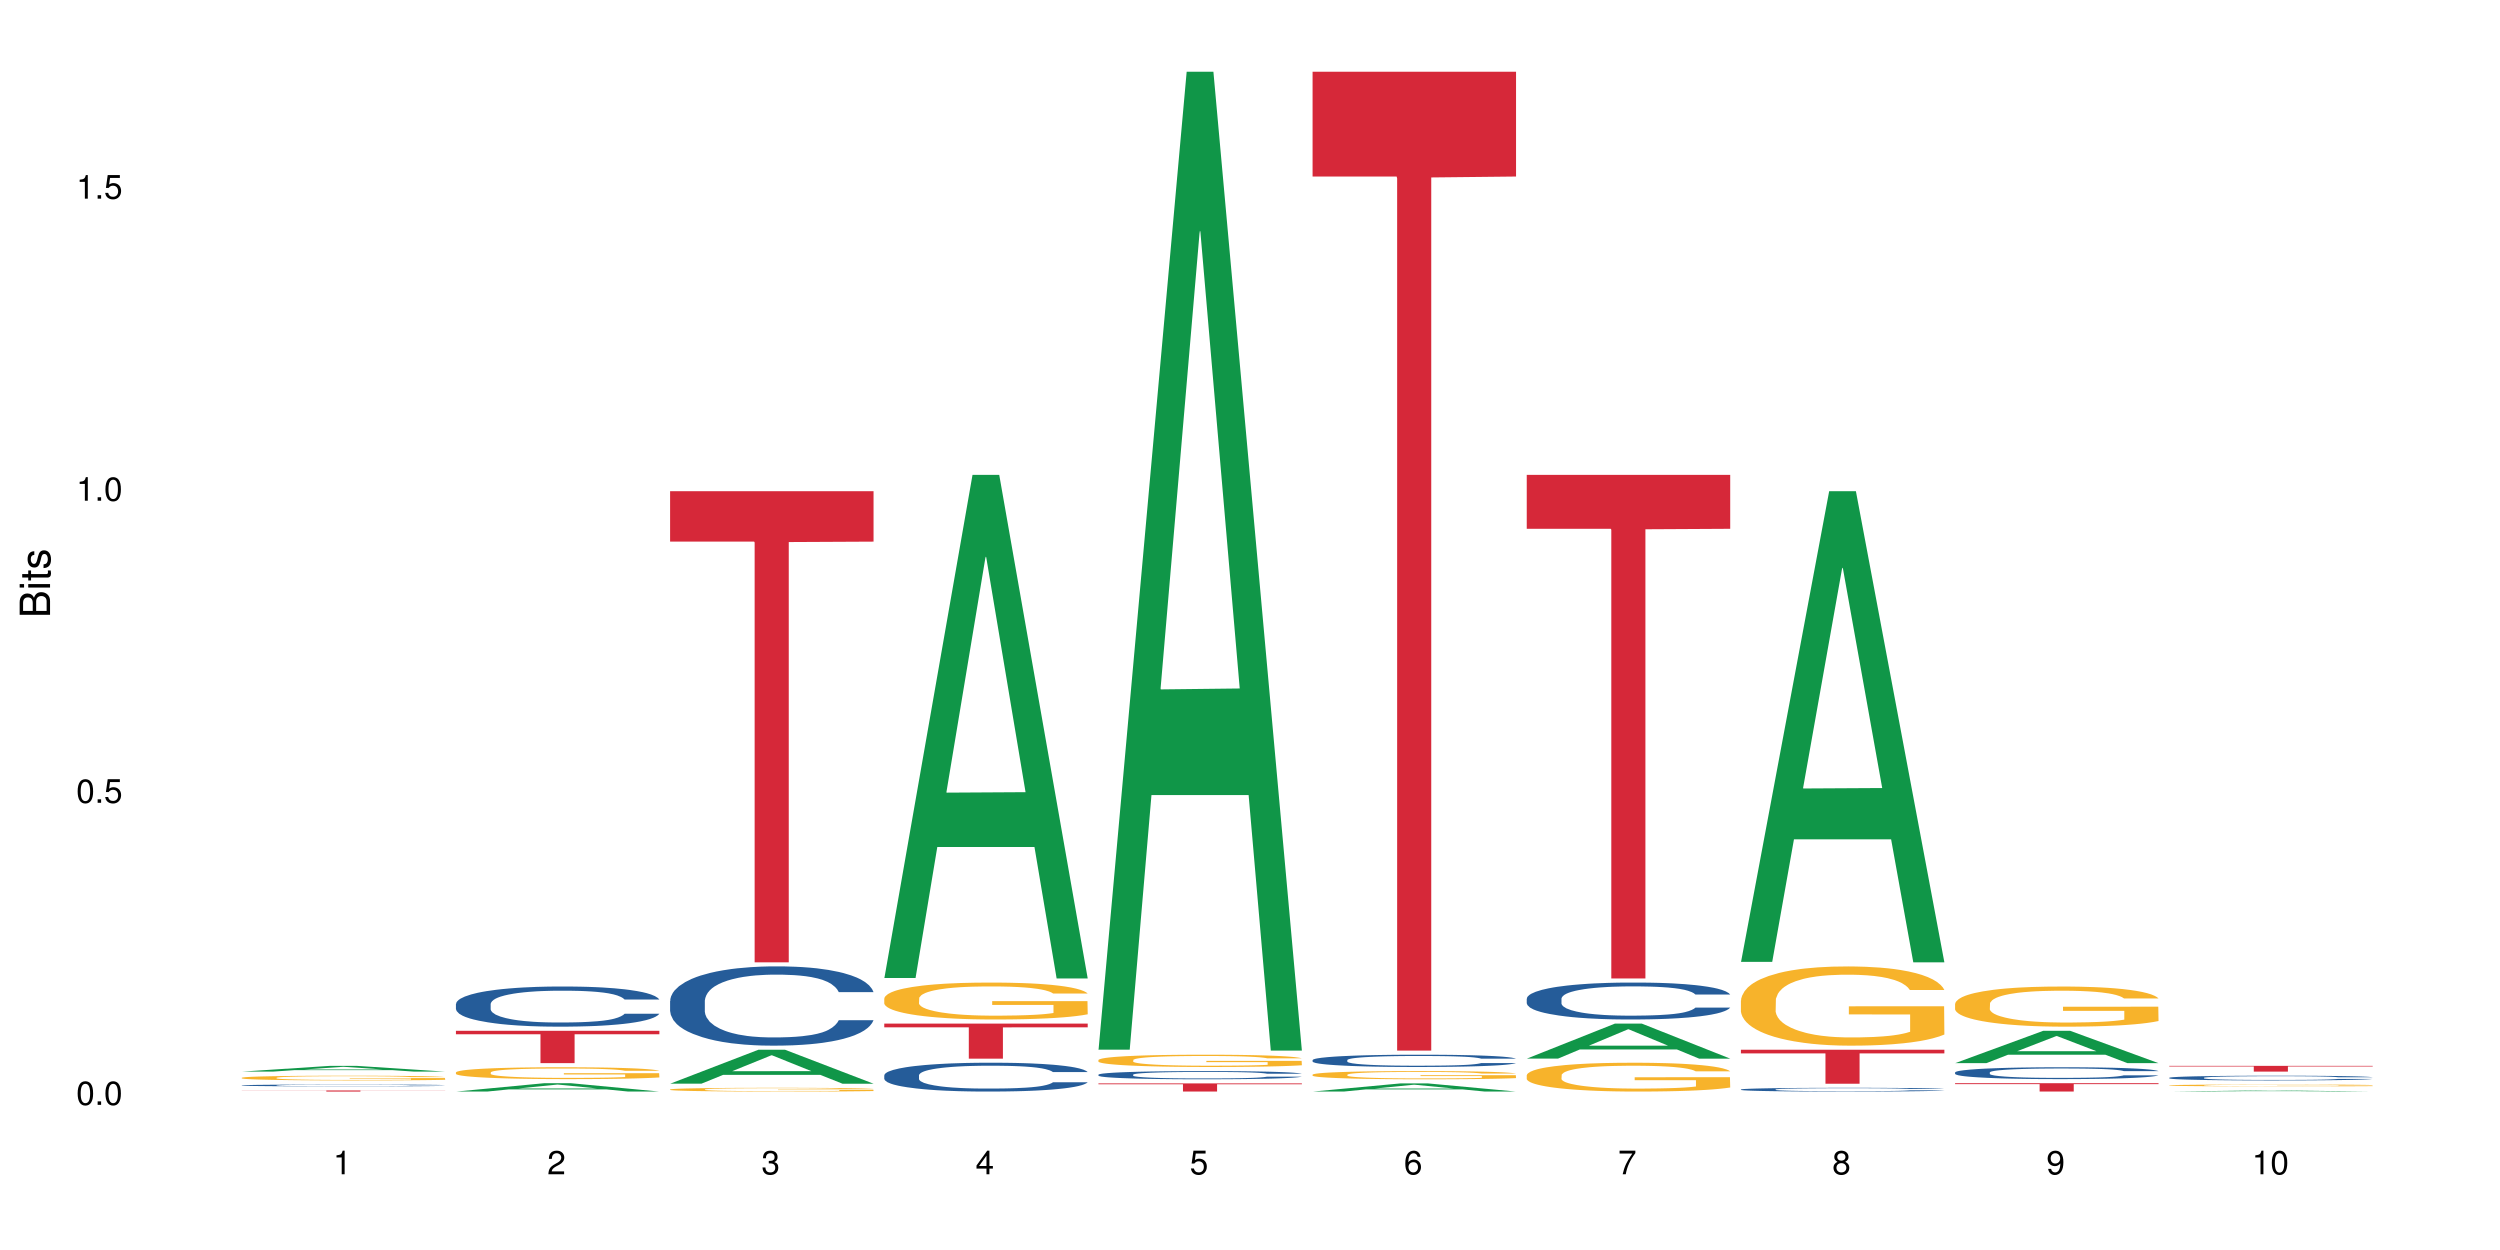 <?xml version="1.0" encoding="UTF-8"?>
<svg xmlns="http://www.w3.org/2000/svg" xmlns:xlink="http://www.w3.org/1999/xlink" width="720pt" height="360pt" viewBox="0 0 720 360" version="1.1">
<defs>
<g>
<symbol overflow="visible" id="glyph0-0">
<path style="stroke:none;" d=""/>
</symbol>
<symbol overflow="visible" id="glyph0-1">
<path style="stroke:none;" d="M 2.641 -6.797 C 2 -6.797 1.422 -6.531 1.078 -6.047 C 0.641 -5.453 0.406 -4.547 0.406 -3.297 C 0.406 -1 1.188 0.219 2.641 0.219 C 4.078 0.219 4.859 -1 4.859 -3.234 C 4.859 -4.562 4.656 -5.438 4.203 -6.047 C 3.844 -6.531 3.281 -6.797 2.641 -6.797 Z M 2.641 -6.047 C 3.547 -6.047 4 -5.125 4 -3.312 C 4 -1.375 3.562 -0.484 2.625 -0.484 C 1.734 -0.484 1.281 -1.422 1.281 -3.281 C 1.281 -5.141 1.734 -6.047 2.641 -6.047 Z M 2.641 -6.047 "/>
</symbol>
<symbol overflow="visible" id="glyph0-2">
<path style="stroke:none;" d="M 1.828 -1 L 0.828 -1 L 0.828 0 L 1.828 0 Z M 1.828 -1 "/>
</symbol>
<symbol overflow="visible" id="glyph0-3">
<path style="stroke:none;" d="M 4.562 -6.797 L 1.062 -6.797 L 0.547 -3.094 L 1.328 -3.094 C 1.719 -3.562 2.047 -3.734 2.578 -3.734 C 3.484 -3.734 4.062 -3.109 4.062 -2.094 C 4.062 -1.125 3.484 -0.531 2.578 -0.531 C 1.828 -0.531 1.375 -0.906 1.188 -1.672 L 0.328 -1.672 C 0.453 -1.109 0.547 -0.844 0.75 -0.594 C 1.125 -0.078 1.828 0.219 2.594 0.219 C 3.969 0.219 4.922 -0.781 4.922 -2.219 C 4.922 -3.562 4.031 -4.484 2.719 -4.484 C 2.25 -4.484 1.859 -4.359 1.469 -4.062 L 1.734 -5.969 L 4.562 -5.969 Z M 4.562 -6.797 "/>
</symbol>
<symbol overflow="visible" id="glyph0-4">
<path style="stroke:none;" d="M 2.484 -4.844 L 2.484 0 L 3.328 0 L 3.328 -6.797 L 2.766 -6.797 C 2.469 -5.75 2.281 -5.609 0.984 -5.453 L 0.984 -4.844 Z M 2.484 -4.844 "/>
</symbol>
<symbol overflow="visible" id="glyph0-5">
<path style="stroke:none;" d="M 4.859 -0.828 L 1.281 -0.828 C 1.359 -1.391 1.672 -1.75 2.5 -2.234 L 3.469 -2.75 C 4.406 -3.266 4.906 -3.969 4.906 -4.812 C 4.906 -5.375 4.672 -5.906 4.266 -6.266 C 3.859 -6.625 3.375 -6.797 2.719 -6.797 C 1.859 -6.797 1.219 -6.5 0.844 -5.922 C 0.609 -5.562 0.5 -5.125 0.484 -4.438 L 1.328 -4.438 C 1.359 -4.906 1.406 -5.188 1.531 -5.406 C 1.75 -5.812 2.188 -6.062 2.703 -6.062 C 3.469 -6.062 4.031 -5.516 4.031 -4.781 C 4.031 -4.25 3.719 -3.797 3.125 -3.438 L 2.234 -2.938 C 0.812 -2.141 0.406 -1.5 0.328 0 L 4.859 0 Z M 4.859 -0.828 "/>
</symbol>
<symbol overflow="visible" id="glyph0-6">
<path style="stroke:none;" d="M 2.125 -3.125 L 2.578 -3.125 C 3.516 -3.125 3.984 -2.703 3.984 -1.891 C 3.984 -1.031 3.469 -0.531 2.578 -0.531 C 1.656 -0.531 1.203 -0.984 1.156 -1.969 L 0.312 -1.969 C 0.344 -1.422 0.438 -1.078 0.609 -0.766 C 0.953 -0.109 1.625 0.219 2.547 0.219 C 3.953 0.219 4.859 -0.609 4.859 -1.906 C 4.859 -2.766 4.516 -3.25 3.703 -3.516 C 4.344 -3.766 4.656 -4.25 4.656 -4.938 C 4.656 -6.109 3.875 -6.797 2.578 -6.797 C 1.203 -6.797 0.484 -6.047 0.453 -4.609 L 1.297 -4.609 C 1.312 -5.016 1.344 -5.25 1.453 -5.453 C 1.641 -5.828 2.062 -6.062 2.594 -6.062 C 3.344 -6.062 3.797 -5.625 3.797 -4.906 C 3.797 -4.422 3.609 -4.141 3.25 -3.984 C 3.016 -3.891 2.719 -3.844 2.125 -3.844 Z M 2.125 -3.125 "/>
</symbol>
<symbol overflow="visible" id="glyph0-7">
<path style="stroke:none;" d="M 3.141 -1.625 L 3.141 0 L 3.984 0 L 3.984 -1.625 L 4.984 -1.625 L 4.984 -2.391 L 3.984 -2.391 L 3.984 -6.797 L 3.359 -6.797 L 0.266 -2.516 L 0.266 -1.625 Z M 3.141 -2.391 L 1 -2.391 L 3.141 -5.359 Z M 3.141 -2.391 "/>
</symbol>
<symbol overflow="visible" id="glyph0-8">
<path style="stroke:none;" d="M 4.781 -5.031 C 4.609 -6.141 3.891 -6.797 2.844 -6.797 C 2.094 -6.797 1.422 -6.438 1.031 -5.828 C 0.609 -5.172 0.406 -4.344 0.406 -3.094 C 0.406 -1.953 0.578 -1.234 0.984 -0.625 C 1.359 -0.078 1.953 0.219 2.703 0.219 C 3.984 0.219 4.922 -0.734 4.922 -2.078 C 4.922 -3.344 4.062 -4.234 2.844 -4.234 C 2.172 -4.234 1.641 -3.969 1.281 -3.469 C 1.281 -5.125 1.828 -6.047 2.797 -6.047 C 3.391 -6.047 3.797 -5.672 3.938 -5.031 Z M 2.734 -3.484 C 3.547 -3.484 4.062 -2.922 4.062 -2 C 4.062 -1.156 3.484 -0.531 2.703 -0.531 C 1.922 -0.531 1.328 -1.188 1.328 -2.047 C 1.328 -2.891 1.906 -3.484 2.734 -3.484 Z M 2.734 -3.484 "/>
</symbol>
<symbol overflow="visible" id="glyph0-9">
<path style="stroke:none;" d="M 4.984 -6.797 L 0.438 -6.797 L 0.438 -5.969 L 4.109 -5.969 C 2.5 -3.656 1.828 -2.234 1.328 0 L 2.219 0 C 2.594 -2.172 3.453 -4.047 4.984 -6.094 Z M 4.984 -6.797 "/>
</symbol>
<symbol overflow="visible" id="glyph0-10">
<path style="stroke:none;" d="M 3.75 -3.578 C 4.453 -4 4.688 -4.344 4.688 -4.984 C 4.688 -6.047 3.844 -6.797 2.641 -6.797 C 1.438 -6.797 0.594 -6.047 0.594 -4.984 C 0.594 -4.359 0.828 -4.016 1.516 -3.578 C 0.734 -3.203 0.359 -2.641 0.359 -1.891 C 0.359 -0.641 1.297 0.219 2.641 0.219 C 3.984 0.219 4.922 -0.641 4.922 -1.875 C 4.922 -2.641 4.531 -3.203 3.75 -3.578 Z M 2.641 -6.047 C 3.359 -6.047 3.812 -5.625 3.812 -4.969 C 3.812 -4.344 3.344 -3.922 2.641 -3.922 C 1.922 -3.922 1.453 -4.344 1.453 -4.984 C 1.453 -5.625 1.922 -6.047 2.641 -6.047 Z M 2.641 -3.203 C 3.484 -3.203 4.062 -2.672 4.062 -1.875 C 4.062 -1.062 3.484 -0.531 2.625 -0.531 C 1.797 -0.531 1.219 -1.078 1.219 -1.875 C 1.219 -2.672 1.797 -3.203 2.641 -3.203 Z M 2.641 -3.203 "/>
</symbol>
<symbol overflow="visible" id="glyph0-11">
<path style="stroke:none;" d="M 0.516 -1.547 C 0.672 -0.438 1.406 0.219 2.438 0.219 C 3.188 0.219 3.859 -0.141 4.266 -0.75 C 4.688 -1.406 4.891 -2.25 4.891 -3.484 C 4.891 -4.625 4.703 -5.359 4.312 -5.953 C 3.938 -6.5 3.344 -6.797 2.594 -6.797 C 1.297 -6.797 0.359 -5.844 0.359 -4.516 C 0.359 -3.25 1.234 -2.344 2.453 -2.344 C 3.094 -2.344 3.562 -2.578 4.016 -3.109 C 4 -1.453 3.469 -0.531 2.5 -0.531 C 1.906 -0.531 1.484 -0.906 1.359 -1.547 Z M 2.578 -6.062 C 3.375 -6.062 3.969 -5.406 3.969 -4.531 C 3.969 -3.688 3.375 -3.094 2.547 -3.094 C 1.734 -3.094 1.234 -3.672 1.234 -4.578 C 1.234 -5.438 1.797 -6.062 2.578 -6.062 Z M 2.578 -6.062 "/>
</symbol>
<symbol overflow="visible" id="glyph1-0">
<path style="stroke:none;" d=""/>
</symbol>
<symbol overflow="visible" id="glyph1-1">
<path style="stroke:none;" d="M 0 -0.953 L 0 -4.891 C 0 -5.719 -0.234 -6.344 -0.734 -6.797 C -1.188 -7.234 -1.812 -7.469 -2.5 -7.469 C -3.547 -7.469 -4.188 -7 -4.625 -5.875 C -4.984 -6.672 -5.641 -7.094 -6.531 -7.094 C -7.156 -7.094 -7.734 -6.859 -8.141 -6.391 C -8.562 -5.938 -8.75 -5.344 -8.75 -4.5 L -8.75 -0.953 Z M -4.984 -2.062 L -7.766 -2.062 L -7.766 -4.219 C -7.766 -4.844 -7.688 -5.203 -7.453 -5.5 C -7.219 -5.812 -6.859 -5.969 -6.375 -5.969 C -5.906 -5.969 -5.531 -5.812 -5.297 -5.5 C -5.062 -5.203 -4.984 -4.844 -4.984 -4.219 Z M -0.984 -2.062 L -4 -2.062 L -4 -4.781 C -4 -5.328 -3.859 -5.688 -3.578 -5.953 C -3.297 -6.219 -2.922 -6.359 -2.484 -6.359 C -2.062 -6.359 -1.688 -6.219 -1.406 -5.953 C -1.109 -5.688 -0.984 -5.328 -0.984 -4.781 Z M -0.984 -2.062 "/>
</symbol>
<symbol overflow="visible" id="glyph1-2">
<path style="stroke:none;" d="M -6.281 -1.797 L -6.281 -0.797 L 0 -0.797 L 0 -1.797 Z M -8.75 -1.797 L -8.75 -0.797 L -7.484 -0.797 L -7.484 -1.797 Z M -8.75 -1.797 "/>
</symbol>
<symbol overflow="visible" id="glyph1-3">
<path style="stroke:none;" d="M -6.281 -3.047 L -6.281 -2.016 L -8.016 -2.016 L -8.016 -1.016 L -6.281 -1.016 L -6.281 -0.172 L -5.469 -0.172 L -5.469 -1.016 L -0.719 -1.016 C -0.078 -1.016 0.281 -1.453 0.281 -2.234 C 0.281 -2.469 0.25 -2.719 0.188 -3.047 L -0.641 -3.047 C -0.609 -2.922 -0.594 -2.766 -0.594 -2.562 C -0.594 -2.141 -0.719 -2.016 -1.156 -2.016 L -5.469 -2.016 L -5.469 -3.047 Z M -6.281 -3.047 "/>
</symbol>
<symbol overflow="visible" id="glyph1-4">
<path style="stroke:none;" d="M -4.531 -5.25 C -5.766 -5.25 -6.469 -4.422 -6.469 -2.969 C -6.469 -1.516 -5.719 -0.562 -4.547 -0.562 C -3.562 -0.562 -3.094 -1.062 -2.734 -2.562 L -2.516 -3.484 C -2.344 -4.188 -2.094 -4.469 -1.625 -4.469 C -1.047 -4.469 -0.641 -3.875 -0.641 -3 C -0.641 -2.453 -0.797 -2 -1.062 -1.75 C -1.25 -1.594 -1.422 -1.531 -1.875 -1.469 L -1.875 -0.406 C -0.422 -0.453 0.281 -1.266 0.281 -2.922 C 0.281 -4.5 -0.5 -5.516 -1.719 -5.516 C -2.656 -5.516 -3.172 -4.984 -3.469 -3.734 L -3.703 -2.766 C -3.891 -1.953 -4.156 -1.609 -4.594 -1.609 C -5.172 -1.609 -5.547 -2.125 -5.547 -2.938 C -5.547 -3.75 -5.203 -4.172 -4.531 -4.203 Z M -4.531 -5.25 "/>
</symbol>
</g>
</defs>
<g id="surface101339">
<rect x="0" y="0" width="720" height="360" style="fill:rgb(100%,100%,100%);fill-opacity:1;stroke:none;"/>
<path style=" stroke:none;fill-rule:nonzero;fill:rgb(6.275%,58.824%,28.235%);fill-opacity:1;" d="M 69.629 308.621 L 69.691 308.621 L 95.047 306.969 L 102.746 306.969 L 128.223 308.625 L 119.273 308.625 L 112.887 308.191 L 84.902 308.191 L 78.645 308.621 L 69.629 308.621 L 87.598 308.016 L 110.32 308.012 L 98.988 307.238 L 98.863 307.238 L 98.738 307.242 L 87.535 308.012 L 87.598 308.016 Z M 69.629 308.621 "/>
<path style=" stroke:none;fill-rule:nonzero;fill:rgb(14.51%,36.078%,60%);fill-opacity:1;" d="M 69.629 312.578 L 69.699 312.578 L 69.699 312.566 L 69.914 312.547 L 70.414 312.523 L 70.914 312.508 L 72.203 312.48 L 73.988 312.449 L 75.848 312.43 L 77.203 312.418 L 78.418 312.406 L 81.207 312.391 L 82.992 312.379 L 84.922 312.371 L 87.281 312.363 L 88.996 312.359 L 92.852 312.352 L 95.711 312.348 L 105.574 312.348 L 107.645 312.352 L 109.93 312.355 L 111.859 312.359 L 115.219 312.371 L 118.219 312.383 L 119.578 312.391 L 121.723 312.406 L 123.367 312.422 L 124.508 312.434 L 125.797 312.449 L 126.938 312.473 L 127.797 312.496 L 128.223 312.52 L 118.219 312.52 L 117.719 312.5 L 117.148 312.484 L 116.078 312.465 L 115.004 312.449 L 113.504 312.438 L 112.148 312.426 L 110.289 312.418 L 108.645 312.41 L 106.93 312.406 L 105.285 312.406 L 102.141 312.402 L 97.141 312.402 L 94.355 312.406 L 92.852 312.41 L 90.711 312.418 L 89.207 312.422 L 87.422 312.434 L 86.207 312.441 L 84.707 312.453 L 83.637 312.465 L 82.422 312.48 L 81.707 312.492 L 81.062 312.508 L 80.492 312.523 L 80.062 312.539 L 79.777 312.559 L 79.633 312.574 L 79.633 312.648 L 79.777 312.668 L 80.133 312.688 L 81.062 312.719 L 82.422 312.742 L 83.992 312.762 L 85.492 312.777 L 86.352 312.785 L 87.492 312.793 L 89.281 312.801 L 91.852 312.812 L 93.352 312.816 L 95.641 312.82 L 103.93 312.82 L 105.785 312.816 L 107.715 312.812 L 110.359 312.805 L 112.004 312.797 L 113.434 312.789 L 114.504 312.777 L 115.219 312.77 L 116.293 312.754 L 117.148 312.738 L 117.793 312.723 L 118.219 312.707 L 128.223 312.707 L 127.797 312.727 L 126.508 312.758 L 125.508 312.773 L 124.367 312.789 L 122.723 312.809 L 121.363 312.816 L 119.578 312.832 L 117.934 312.84 L 116.148 312.848 L 113.504 312.855 L 111.789 312.863 L 109.93 312.867 L 107.715 312.871 L 104.93 312.875 L 93.926 312.875 L 90.996 312.867 L 87.352 312.859 L 84.707 312.852 L 82.633 312.84 L 80.848 312.832 L 78.848 312.82 L 76.273 312.797 L 74.703 312.781 L 73.633 312.77 L 72.418 312.75 L 71.559 312.73 L 70.559 312.703 L 69.844 312.672 L 69.629 312.645 Z M 69.629 312.578 "/>
<path style=" stroke:none;fill-rule:nonzero;fill:rgb(96.863%,70.196%,16.863%);fill-opacity:1;" d="M 69.629 310.387 L 69.699 310.387 L 69.699 310.363 L 69.988 310.305 L 70.703 310.227 L 71.629 310.164 L 72.629 310.113 L 73.273 310.09 L 74.344 310.051 L 75.273 310.023 L 77.633 309.969 L 80.633 309.914 L 82.277 309.895 L 84.137 309.871 L 86.777 309.848 L 87.992 309.84 L 91.711 309.82 L 95.926 309.809 L 100.57 309.805 L 102.715 309.805 L 105.645 309.809 L 109.645 309.824 L 111.934 309.836 L 113.719 309.848 L 115.578 309.863 L 117.863 309.891 L 120.008 309.918 L 121.723 309.949 L 123.438 309.988 L 124.867 310.027 L 126.082 310.07 L 127.152 310.121 L 127.797 310.168 L 128.223 310.211 L 118.293 310.211 L 117.719 310.168 L 117.078 310.133 L 116.004 310.09 L 114.934 310.062 L 113.863 310.039 L 111.859 310.004 L 110.145 309.984 L 108.004 309.969 L 105.93 309.957 L 103.57 309.949 L 102.141 309.945 L 98.355 309.945 L 94.926 309.957 L 92.926 309.965 L 91.496 309.977 L 89.496 309.996 L 88.281 310.008 L 87.566 310.02 L 85.422 310.059 L 83.992 310.094 L 83.207 310.117 L 82.207 310.152 L 81.492 310.188 L 80.707 310.238 L 80.277 310.273 L 79.703 310.359 L 79.633 310.582 L 79.848 310.629 L 80.277 310.68 L 80.848 310.727 L 81.707 310.773 L 82.562 310.809 L 84.062 310.859 L 85.352 310.891 L 86.352 310.91 L 88.281 310.945 L 89.066 310.957 L 90.922 310.98 L 92.852 310.996 L 95.211 311.012 L 96.996 311.02 L 99.855 311.023 L 103.5 311.023 L 107.789 311.016 L 110.504 311.008 L 112.359 310.996 L 113.574 310.988 L 115.078 310.977 L 116.148 310.961 L 117.148 310.949 L 118.363 310.93 L 118.363 310.629 L 100.715 310.629 L 100.715 310.488 L 128.152 310.488 L 128.223 310.977 L 126.723 311.008 L 124.867 311.043 L 123.078 311.066 L 121.223 311.086 L 118.578 311.109 L 116.434 311.125 L 113.148 311.145 L 110.145 311.156 L 107 311.16 L 104.215 311.164 L 100.93 311.168 L 97.996 311.164 L 94.855 311.156 L 92.352 311.148 L 87.781 311.117 L 84.922 311.094 L 83.062 311.07 L 79.203 311.016 L 77.488 310.98 L 76.348 310.953 L 75.203 310.926 L 73.988 310.887 L 72.844 310.844 L 71.988 310.805 L 71.203 310.762 L 70.629 310.723 L 70.059 310.664 L 69.773 310.621 L 69.629 310.582 Z M 69.629 310.387 "/>
<path style=" stroke:none;fill-rule:nonzero;fill:rgb(83.922%,15.686%,22.353%);fill-opacity:1;" d="M 69.629 314.055 L 128.223 314.055 L 128.223 314.09 L 103.805 314.09 L 103.805 314.371 L 93.98 314.371 L 93.98 314.09 L 69.629 314.09 Z M 69.629 314.055 "/>
<path style=" stroke:none;fill-rule:nonzero;fill:rgb(6.275%,58.824%,28.235%);fill-opacity:1;" d="M 131.309 314.367 L 131.371 314.367 L 156.727 311.965 L 164.426 311.965 L 189.902 314.371 L 180.953 314.371 L 174.566 313.742 L 146.582 313.742 L 140.324 314.367 L 131.309 314.367 L 149.273 313.48 L 172 313.48 L 160.668 312.355 L 160.543 312.355 L 160.418 312.363 L 149.211 313.48 L 149.273 313.48 Z M 131.309 314.367 "/>
<path style=" stroke:none;fill-rule:nonzero;fill:rgb(14.51%,36.078%,60%);fill-opacity:1;" d="M 131.309 289.152 L 131.379 289.141 L 131.379 288.887 L 131.594 288.484 L 132.094 287.977 L 132.594 287.629 L 133.883 287.004 L 135.668 286.402 L 137.523 285.938 L 138.883 285.664 L 140.098 285.453 L 142.883 285.062 L 144.672 284.859 L 146.602 284.68 L 148.957 284.5 L 150.672 284.395 L 154.531 284.227 L 157.391 284.152 L 159.605 284.121 L 164.395 284.121 L 167.25 284.164 L 169.324 284.215 L 171.609 284.301 L 173.539 284.395 L 176.898 284.629 L 179.898 284.922 L 181.258 285.094 L 183.402 285.422 L 185.043 285.738 L 186.188 286.012 L 187.473 286.402 L 188.617 286.879 L 189.477 287.418 L 189.902 287.871 L 179.898 287.871 L 179.398 287.449 L 178.828 287.121 L 177.758 286.688 L 176.684 286.383 L 175.184 286.074 L 173.824 285.875 L 171.969 285.672 L 170.324 285.547 L 168.609 285.453 L 166.965 285.387 L 163.82 285.324 L 160.176 285.324 L 158.82 285.348 L 156.031 285.43 L 154.531 285.504 L 152.387 285.652 L 150.887 285.789 L 149.102 286 L 147.887 286.18 L 146.387 286.457 L 145.312 286.699 L 144.098 287.047 L 143.387 287.312 L 142.742 287.609 L 142.172 287.957 L 141.742 288.328 L 141.457 288.719 L 141.312 289.098 L 141.312 290.734 L 141.457 291.117 L 141.812 291.562 L 142.742 292.207 L 144.098 292.766 L 145.672 293.211 L 147.172 293.527 L 148.031 293.676 L 149.172 293.844 L 150.961 294.055 L 153.531 294.266 L 155.031 294.352 L 157.32 294.434 L 159.676 294.477 L 162.82 294.477 L 165.609 294.434 L 167.465 294.383 L 169.395 294.297 L 172.039 294.117 L 173.684 293.949 L 175.113 293.75 L 176.184 293.547 L 176.898 293.379 L 177.969 293.051 L 178.828 292.691 L 179.473 292.32 L 179.898 291.961 L 189.902 291.961 L 189.477 292.387 L 188.832 292.797 L 188.188 293.105 L 187.188 293.473 L 186.047 293.801 L 184.402 294.172 L 183.043 294.414 L 181.258 294.68 L 179.613 294.879 L 177.828 295.059 L 175.184 295.27 L 173.469 295.375 L 171.609 295.473 L 169.395 295.555 L 166.609 295.629 L 163.605 295.672 L 160.82 295.684 L 157.82 295.66 L 155.605 295.617 L 152.676 295.523 L 149.031 295.332 L 146.387 295.133 L 144.312 294.934 L 142.527 294.719 L 140.527 294.434 L 137.953 293.969 L 136.383 293.609 L 135.309 293.316 L 134.094 292.902 L 133.238 292.531 L 132.238 291.941 L 131.523 291.191 L 131.309 290.609 Z M 131.309 289.152 "/>
<path style=" stroke:none;fill-rule:nonzero;fill:rgb(96.863%,70.196%,16.863%);fill-opacity:1;" d="M 131.309 308.832 L 131.379 308.828 L 131.379 308.766 L 131.664 308.625 L 132.379 308.434 L 133.309 308.273 L 134.309 308.148 L 134.953 308.086 L 136.023 307.992 L 136.953 307.922 L 139.312 307.781 L 142.312 307.652 L 143.957 307.594 L 145.812 307.543 L 148.457 307.484 L 149.672 307.461 L 153.391 307.41 L 157.605 307.379 L 162.25 307.371 L 164.395 307.375 L 167.324 307.387 L 171.324 307.422 L 173.613 307.453 L 175.398 307.484 L 177.254 307.523 L 179.543 307.586 L 181.688 307.66 L 183.402 307.734 L 185.117 307.828 L 186.547 307.93 L 187.762 308.039 L 188.832 308.168 L 189.477 308.277 L 189.902 308.387 L 179.973 308.387 L 179.398 308.277 L 178.758 308.191 L 177.684 308.09 L 176.613 308.016 L 175.539 307.957 L 173.539 307.875 L 171.824 307.824 L 169.68 307.781 L 167.609 307.754 L 165.25 307.734 L 163.82 307.73 L 160.035 307.73 L 156.605 307.75 L 154.605 307.777 L 153.176 307.801 L 151.172 307.848 L 149.957 307.883 L 149.246 307.91 L 147.102 308.008 L 145.672 308.094 L 144.887 308.152 L 143.887 308.246 L 143.172 308.332 L 142.383 308.457 L 141.957 308.547 L 141.383 308.762 L 141.312 309.32 L 141.527 309.441 L 141.957 309.566 L 142.527 309.68 L 143.387 309.801 L 144.242 309.891 L 145.742 310.012 L 147.027 310.094 L 148.031 310.145 L 149.957 310.23 L 150.746 310.258 L 152.602 310.312 L 154.531 310.355 L 156.891 310.395 L 158.676 310.414 L 161.535 310.43 L 165.18 310.43 L 169.469 310.41 L 172.184 310.387 L 174.039 310.359 L 175.254 310.34 L 176.754 310.305 L 177.828 310.273 L 178.828 310.238 L 180.043 310.184 L 180.043 309.441 L 162.391 309.438 L 162.391 309.09 L 189.832 309.086 L 189.902 310.305 L 188.402 310.387 L 186.547 310.469 L 184.758 310.531 L 182.902 310.586 L 180.258 310.645 L 178.113 310.68 L 174.824 310.727 L 171.824 310.754 L 168.68 310.773 L 165.895 310.781 L 162.605 310.785 L 159.676 310.777 L 156.531 310.758 L 154.031 310.734 L 151.746 310.703 L 149.457 310.664 L 146.602 310.598 L 144.742 310.543 L 142.812 310.477 L 140.883 310.402 L 139.168 310.316 L 138.027 310.25 L 136.883 310.176 L 135.668 310.082 L 134.523 309.977 L 133.668 309.879 L 132.879 309.77 L 132.309 309.668 L 131.738 309.527 L 131.453 309.414 L 131.309 309.32 Z M 131.309 308.832 "/>
<path style=" stroke:none;fill-rule:nonzero;fill:rgb(83.922%,15.686%,22.353%);fill-opacity:1;" d="M 131.309 296.863 L 189.902 296.863 L 189.902 297.859 L 165.484 297.871 L 165.484 306.191 L 155.656 306.191 L 155.656 297.879 L 155.516 297.859 L 131.309 297.859 Z M 131.309 296.863 "/>
<path style=" stroke:none;fill-rule:nonzero;fill:rgb(6.275%,58.824%,28.235%);fill-opacity:1;" d="M 192.988 312.102 L 193.051 312.09 L 218.402 302.332 L 226.105 302.332 L 251.582 312.109 L 242.629 312.109 L 236.246 309.559 L 208.262 309.559 L 202.004 312.102 L 192.988 312.102 L 210.953 308.5 L 233.68 308.492 L 222.348 303.93 L 222.223 303.922 L 222.098 303.949 L 210.891 308.492 L 210.953 308.5 Z M 192.988 312.102 "/>
<path style=" stroke:none;fill-rule:nonzero;fill:rgb(14.51%,36.078%,60%);fill-opacity:1;" d="M 192.988 288.262 L 193.059 288.242 L 193.059 287.742 L 193.273 286.949 L 193.773 285.945 L 194.273 285.258 L 195.559 284.027 L 197.348 282.84 L 199.203 281.922 L 200.562 281.379 L 201.777 280.961 L 204.562 280.188 L 206.352 279.793 L 208.281 279.438 L 210.637 279.082 L 212.352 278.875 L 216.211 278.543 L 219.07 278.395 L 221.285 278.332 L 226.074 278.332 L 228.93 278.418 L 231.004 278.52 L 233.289 278.688 L 235.219 278.875 L 238.578 279.336 L 241.578 279.918 L 242.938 280.25 L 245.082 280.898 L 246.723 281.523 L 247.867 282.066 L 249.152 282.84 L 250.297 283.777 L 251.152 284.84 L 251.582 285.738 L 241.578 285.738 L 241.078 284.902 L 240.508 284.258 L 239.434 283.402 L 238.363 282.797 L 236.863 282.191 L 235.504 281.797 L 233.648 281.398 L 232.004 281.148 L 230.289 280.961 L 228.645 280.836 L 225.5 280.711 L 221.855 280.711 L 220.5 280.754 L 217.711 280.918 L 216.211 281.066 L 214.066 281.355 L 212.566 281.629 L 210.781 282.047 L 209.566 282.398 L 208.066 282.941 L 206.992 283.422 L 205.777 284.109 L 205.062 284.633 L 204.422 285.215 L 203.848 285.906 L 203.422 286.637 L 203.133 287.406 L 202.992 288.156 L 202.992 291.391 L 203.133 292.141 L 203.492 293.02 L 204.422 294.289 L 205.777 295.395 L 207.352 296.273 L 208.852 296.898 L 209.707 297.191 L 210.852 297.523 L 212.637 297.941 L 215.211 298.359 L 216.711 298.523 L 219 298.691 L 221.355 298.773 L 224.5 298.773 L 227.289 298.691 L 229.145 298.586 L 231.074 298.422 L 233.719 298.066 L 235.363 297.73 L 236.793 297.336 L 237.863 296.941 L 238.578 296.605 L 239.648 295.961 L 240.508 295.25 L 241.148 294.52 L 241.578 293.812 L 251.582 293.812 L 251.152 294.645 L 250.512 295.457 L 249.867 296.062 L 248.867 296.793 L 247.723 297.441 L 246.082 298.172 L 244.723 298.648 L 242.938 299.172 L 241.293 299.566 L 239.508 299.922 L 236.863 300.34 L 235.148 300.547 L 233.289 300.734 L 231.074 300.902 L 228.289 301.051 L 225.285 301.133 L 222.5 301.152 L 219.5 301.113 L 217.285 301.027 L 214.352 300.84 L 210.711 300.465 L 208.066 300.07 L 205.992 299.672 L 204.207 299.254 L 202.207 298.691 L 199.633 297.773 L 198.062 297.066 L 196.988 296.48 L 195.773 295.668 L 194.918 294.938 L 193.918 293.77 L 193.203 292.289 L 192.988 291.141 Z M 192.988 288.262 "/>
<path style=" stroke:none;fill-rule:nonzero;fill:rgb(96.863%,70.196%,16.863%);fill-opacity:1;" d="M 192.988 313.754 L 193.059 313.75 L 193.059 313.73 L 193.344 313.688 L 194.059 313.625 L 194.988 313.574 L 195.988 313.535 L 196.633 313.516 L 197.703 313.484 L 198.633 313.465 L 200.992 313.418 L 203.992 313.379 L 205.637 313.359 L 207.492 313.344 L 210.137 313.324 L 211.352 313.316 L 215.066 313.301 L 219.285 313.293 L 223.93 313.289 L 226.074 313.289 L 229.004 313.293 L 233.004 313.305 L 235.289 313.316 L 237.078 313.324 L 238.934 313.336 L 241.223 313.359 L 243.367 313.383 L 245.082 313.406 L 246.797 313.434 L 248.223 313.465 L 249.438 313.5 L 250.512 313.543 L 251.152 313.578 L 251.582 313.609 L 241.648 313.609 L 241.078 313.578 L 240.434 313.551 L 239.363 313.516 L 238.293 313.492 L 237.219 313.477 L 235.219 313.449 L 233.504 313.434 L 231.359 313.418 L 229.289 313.41 L 226.93 313.406 L 225.5 313.402 L 221.715 313.402 L 218.285 313.41 L 216.281 313.418 L 214.855 313.426 L 212.852 313.441 L 211.637 313.453 L 210.922 313.461 L 208.781 313.492 L 207.352 313.52 L 206.566 313.539 L 205.562 313.566 L 204.852 313.594 L 204.062 313.633 L 203.637 313.664 L 203.062 313.73 L 202.992 313.906 L 203.207 313.945 L 203.637 313.984 L 204.207 314.02 L 205.062 314.059 L 205.922 314.086 L 207.422 314.125 L 208.707 314.152 L 209.707 314.168 L 211.637 314.195 L 212.426 314.203 L 214.281 314.223 L 216.211 314.234 L 218.57 314.246 L 220.355 314.254 L 223.215 314.258 L 226.859 314.258 L 231.145 314.254 L 233.863 314.246 L 235.719 314.238 L 236.934 314.23 L 238.434 314.219 L 239.508 314.207 L 240.508 314.199 L 241.723 314.18 L 241.723 313.945 L 224.07 313.945 L 224.07 313.832 L 251.512 313.832 L 251.582 314.219 L 250.082 314.246 L 248.223 314.27 L 246.438 314.289 L 244.578 314.309 L 241.938 314.328 L 239.793 314.34 L 236.504 314.352 L 233.504 314.359 L 230.359 314.367 L 227.574 314.371 L 224.285 314.371 L 221.355 314.367 L 218.211 314.363 L 215.711 314.355 L 213.426 314.344 L 211.137 314.332 L 208.281 314.312 L 206.422 314.293 L 204.492 314.273 L 202.562 314.25 L 200.848 314.223 L 199.703 314.203 L 198.562 314.18 L 197.348 314.148 L 196.203 314.113 L 195.348 314.086 L 194.559 314.051 L 193.988 314.016 L 193.418 313.973 L 193.129 313.938 L 192.988 313.906 Z M 192.988 313.754 "/>
<path style=" stroke:none;fill-rule:nonzero;fill:rgb(83.922%,15.686%,22.353%);fill-opacity:1;" d="M 192.988 141.465 L 251.582 141.465 L 251.582 155.988 L 227.164 156.113 L 227.164 277.152 L 217.336 277.152 L 217.336 156.242 L 217.195 155.988 L 192.988 155.988 Z M 192.988 141.465 "/>
<path style=" stroke:none;fill-rule:nonzero;fill:rgb(6.275%,58.824%,28.235%);fill-opacity:1;" d="M 254.668 281.664 L 254.73 281.527 L 280.082 136.77 L 287.781 136.77 L 313.262 281.801 L 304.309 281.801 L 297.926 243.941 L 269.941 243.941 L 263.68 281.664 L 254.668 281.664 L 272.633 228.281 L 295.359 228.145 L 284.027 160.465 L 283.902 160.328 L 283.777 160.738 L 272.57 228.145 L 272.633 228.281 Z M 254.668 281.664 "/>
<path style=" stroke:none;fill-rule:nonzero;fill:rgb(14.51%,36.078%,60%);fill-opacity:1;" d="M 254.668 309.68 L 254.738 309.672 L 254.738 309.488 L 254.953 309.199 L 255.453 308.836 L 255.953 308.586 L 257.238 308.137 L 259.027 307.707 L 260.883 307.371 L 262.242 307.172 L 263.457 307.023 L 266.242 306.742 L 268.031 306.598 L 269.957 306.469 L 272.316 306.34 L 274.031 306.262 L 277.891 306.141 L 280.75 306.09 L 282.965 306.066 L 287.75 306.066 L 290.609 306.098 L 292.684 306.133 L 294.969 306.195 L 296.898 306.262 L 300.258 306.43 L 303.258 306.641 L 304.617 306.766 L 306.758 307 L 308.402 307.227 L 309.547 307.426 L 310.832 307.707 L 311.977 308.047 L 312.832 308.434 L 313.262 308.762 L 303.258 308.762 L 302.758 308.457 L 302.188 308.223 L 301.113 307.91 L 300.043 307.691 L 298.543 307.469 L 297.184 307.324 L 295.328 307.18 L 293.684 307.09 L 291.969 307.023 L 290.324 306.977 L 287.18 306.93 L 283.535 306.93 L 282.18 306.945 L 279.391 307.008 L 277.891 307.059 L 275.746 307.168 L 274.246 307.266 L 272.461 307.418 L 271.246 307.547 L 269.746 307.742 L 268.672 307.918 L 267.457 308.168 L 266.742 308.359 L 266.102 308.57 L 265.527 308.82 L 265.102 309.086 L 264.812 309.367 L 264.672 309.641 L 264.672 310.816 L 264.812 311.09 L 265.172 311.41 L 266.102 311.871 L 267.457 312.273 L 269.031 312.594 L 270.531 312.82 L 271.387 312.93 L 272.531 313.051 L 274.316 313.203 L 276.891 313.352 L 278.391 313.414 L 280.676 313.477 L 283.035 313.504 L 286.18 313.504 L 288.965 313.477 L 290.824 313.438 L 292.754 313.375 L 295.398 313.246 L 297.043 313.125 L 298.469 312.98 L 299.543 312.836 L 300.258 312.715 L 301.328 312.48 L 302.188 312.223 L 302.828 311.957 L 303.258 311.699 L 313.262 311.699 L 312.832 312.004 L 312.191 312.297 L 311.547 312.52 L 310.547 312.785 L 309.402 313.02 L 307.762 313.285 L 306.402 313.461 L 304.617 313.648 L 302.973 313.793 L 301.188 313.922 L 298.543 314.074 L 296.828 314.152 L 294.969 314.219 L 292.754 314.281 L 289.969 314.332 L 286.965 314.363 L 284.18 314.371 L 281.176 314.355 L 278.961 314.324 L 276.031 314.258 L 272.387 314.121 L 269.746 313.977 L 267.672 313.832 L 265.887 313.68 L 263.887 313.477 L 261.312 313.141 L 259.742 312.883 L 258.668 312.672 L 257.453 312.375 L 256.598 312.109 L 255.598 311.684 L 254.883 311.145 L 254.668 310.727 Z M 254.668 309.68 "/>
<path style=" stroke:none;fill-rule:nonzero;fill:rgb(96.863%,70.196%,16.863%);fill-opacity:1;" d="M 254.668 287.535 L 254.738 287.523 L 254.738 287.328 L 255.023 286.891 L 255.738 286.289 L 256.668 285.797 L 257.668 285.406 L 258.312 285.203 L 259.383 284.91 L 260.312 284.699 L 262.672 284.262 L 265.672 283.852 L 267.316 283.68 L 269.172 283.512 L 271.816 283.328 L 273.031 283.262 L 276.746 283.105 L 280.965 283.008 L 285.609 282.98 L 287.75 282.988 L 290.68 283.027 L 294.684 283.137 L 296.969 283.23 L 298.758 283.328 L 300.613 283.457 L 302.902 283.648 L 305.043 283.883 L 306.758 284.117 L 308.473 284.406 L 309.902 284.719 L 311.117 285.059 L 312.191 285.465 L 312.832 285.805 L 313.262 286.145 L 303.328 286.145 L 302.758 285.805 L 302.113 285.543 L 301.043 285.223 L 299.973 284.988 L 298.898 284.805 L 296.898 284.551 L 295.184 284.398 L 293.039 284.262 L 290.969 284.172 L 288.609 284.117 L 287.18 284.098 L 283.395 284.098 L 279.961 284.164 L 277.961 284.242 L 276.531 284.32 L 274.531 284.465 L 273.316 284.582 L 272.602 284.66 L 270.457 284.961 L 269.031 285.23 L 268.242 285.418 L 267.242 285.707 L 266.527 285.969 L 265.742 286.359 L 265.312 286.648 L 264.742 287.309 L 264.672 289.059 L 264.887 289.426 L 265.312 289.824 L 265.887 290.176 L 266.742 290.543 L 267.602 290.824 L 269.102 291.203 L 270.387 291.457 L 271.387 291.621 L 273.316 291.883 L 274.102 291.969 L 275.961 292.145 L 277.891 292.281 L 280.25 292.398 L 282.035 292.457 L 284.895 292.504 L 288.539 292.504 L 292.824 292.445 L 295.539 292.367 L 297.398 292.289 L 298.613 292.223 L 300.113 292.117 L 301.188 292.02 L 302.188 291.914 L 303.402 291.746 L 303.402 289.426 L 285.75 289.418 L 285.75 288.328 L 313.191 288.32 L 313.262 292.117 L 311.762 292.379 L 309.902 292.629 L 308.117 292.824 L 306.258 292.988 L 303.617 293.176 L 301.473 293.289 L 298.184 293.426 L 295.184 293.516 L 292.039 293.574 L 289.254 293.602 L 285.965 293.613 L 283.035 293.594 L 279.891 293.535 L 277.391 293.457 L 275.105 293.359 L 272.816 293.234 L 269.957 293.027 L 268.102 292.863 L 266.172 292.66 L 264.242 292.418 L 262.527 292.156 L 261.383 291.949 L 260.242 291.719 L 259.027 291.426 L 257.883 291.098 L 257.023 290.797 L 256.238 290.457 L 255.668 290.137 L 255.094 289.699 L 254.809 289.348 L 254.668 289.047 Z M 254.668 287.535 "/>
<path style=" stroke:none;fill-rule:nonzero;fill:rgb(83.922%,15.686%,22.353%);fill-opacity:1;" d="M 254.668 294.789 L 313.262 294.789 L 313.262 295.871 L 288.84 295.883 L 288.84 304.887 L 279.016 304.887 L 279.016 295.891 L 278.875 295.871 L 254.668 295.871 Z M 254.668 294.789 "/>
<path style=" stroke:none;fill-rule:nonzero;fill:rgb(6.275%,58.824%,28.235%);fill-opacity:1;" d="M 316.348 302.309 L 316.41 302.047 L 341.762 20.664 L 349.461 20.664 L 374.941 302.574 L 365.988 302.574 L 359.605 228.988 L 331.621 228.988 L 325.359 302.309 L 316.348 302.309 L 334.312 198.547 L 357.039 198.281 L 345.707 66.723 L 345.582 66.457 L 345.457 67.25 L 334.25 198.281 L 334.312 198.547 Z M 316.348 302.309 "/>
<path style=" stroke:none;fill-rule:nonzero;fill:rgb(14.51%,36.078%,60%);fill-opacity:1;" d="M 316.348 309.5 L 316.418 309.496 L 316.418 309.445 L 316.633 309.363 L 317.133 309.262 L 317.633 309.188 L 318.918 309.062 L 320.703 308.938 L 322.562 308.844 L 323.922 308.789 L 325.137 308.746 L 327.922 308.664 L 329.707 308.625 L 331.637 308.586 L 333.996 308.551 L 335.711 308.527 L 339.57 308.496 L 342.43 308.48 L 344.645 308.473 L 349.43 308.473 L 352.289 308.48 L 354.363 308.492 L 356.648 308.508 L 358.578 308.527 L 361.938 308.578 L 364.938 308.637 L 366.293 308.672 L 368.438 308.738 L 370.082 308.805 L 371.227 308.859 L 372.512 308.938 L 373.656 309.035 L 374.512 309.145 L 374.941 309.238 L 364.938 309.238 L 364.438 309.152 L 363.867 309.086 L 362.793 308.996 L 361.723 308.934 L 360.223 308.871 L 358.863 308.832 L 357.004 308.789 L 355.363 308.766 L 353.648 308.746 L 352.004 308.73 L 348.859 308.719 L 345.215 308.719 L 343.855 308.723 L 341.07 308.742 L 339.57 308.754 L 337.426 308.785 L 335.926 308.812 L 334.141 308.855 L 332.926 308.895 L 331.422 308.949 L 330.352 309 L 329.137 309.07 L 328.422 309.125 L 327.777 309.184 L 327.207 309.254 L 326.777 309.332 L 326.492 309.41 L 326.352 309.488 L 326.352 309.824 L 326.492 309.902 L 326.852 309.992 L 327.777 310.121 L 329.137 310.238 L 330.707 310.328 L 332.211 310.391 L 333.066 310.422 L 334.211 310.457 L 335.996 310.5 L 338.57 310.543 L 340.07 310.559 L 342.355 310.578 L 344.715 310.586 L 347.859 310.586 L 350.645 310.578 L 352.504 310.566 L 354.434 310.551 L 357.078 310.512 L 358.719 310.477 L 360.148 310.438 L 361.223 310.395 L 361.938 310.363 L 363.008 310.297 L 363.867 310.223 L 364.508 310.145 L 364.938 310.074 L 374.941 310.074 L 374.512 310.16 L 373.871 310.242 L 373.227 310.305 L 372.227 310.383 L 371.082 310.449 L 369.438 310.523 L 368.082 310.574 L 366.293 310.629 L 364.652 310.668 L 362.863 310.703 L 360.223 310.746 L 358.508 310.77 L 356.648 310.789 L 354.434 310.805 L 351.645 310.82 L 348.645 310.828 L 345.859 310.832 L 342.855 310.828 L 340.641 310.82 L 337.711 310.801 L 334.066 310.762 L 331.422 310.719 L 329.352 310.68 L 327.566 310.637 L 325.562 310.578 L 322.992 310.484 L 321.418 310.41 L 320.348 310.348 L 319.133 310.266 L 318.273 310.188 L 317.273 310.07 L 316.559 309.914 L 316.348 309.797 Z M 316.348 309.5 "/>
<path style=" stroke:none;fill-rule:nonzero;fill:rgb(96.863%,70.196%,16.863%);fill-opacity:1;" d="M 316.348 305.27 L 316.418 305.266 L 316.418 305.203 L 316.703 305.059 L 317.418 304.855 L 318.348 304.691 L 319.348 304.562 L 319.992 304.496 L 321.062 304.398 L 321.992 304.328 L 324.348 304.18 L 327.352 304.047 L 328.992 303.988 L 330.852 303.934 L 333.496 303.871 L 334.711 303.848 L 338.426 303.797 L 342.641 303.766 L 347.289 303.754 L 349.43 303.758 L 352.359 303.77 L 356.363 303.805 L 358.648 303.84 L 360.434 303.871 L 362.293 303.914 L 364.578 303.977 L 366.723 304.055 L 368.438 304.133 L 370.152 304.23 L 371.582 304.332 L 372.797 304.445 L 373.871 304.582 L 374.512 304.695 L 374.941 304.809 L 365.008 304.809 L 364.438 304.695 L 363.793 304.609 L 362.723 304.5 L 361.648 304.422 L 360.578 304.363 L 358.578 304.277 L 356.863 304.227 L 354.719 304.18 L 352.645 304.152 L 350.289 304.133 L 348.859 304.125 L 345.07 304.125 L 341.641 304.148 L 339.641 304.176 L 338.211 304.199 L 336.211 304.25 L 334.996 304.289 L 334.281 304.312 L 332.137 304.414 L 330.707 304.504 L 329.922 304.566 L 328.922 304.664 L 328.207 304.75 L 327.422 304.879 L 326.992 304.977 L 326.422 305.195 L 326.352 305.777 L 326.562 305.902 L 326.992 306.031 L 327.566 306.148 L 328.422 306.273 L 329.281 306.367 L 330.781 306.492 L 332.066 306.574 L 333.066 306.633 L 334.996 306.719 L 335.781 306.746 L 337.641 306.805 L 339.57 306.852 L 341.93 306.891 L 343.715 306.91 L 346.574 306.926 L 350.219 306.926 L 354.504 306.906 L 357.219 306.879 L 359.078 306.855 L 360.293 306.832 L 361.793 306.797 L 362.863 306.762 L 363.867 306.727 L 365.078 306.672 L 365.078 305.902 L 347.43 305.898 L 347.43 305.535 L 374.871 305.531 L 374.941 306.797 L 373.441 306.883 L 371.582 306.969 L 369.797 307.031 L 367.938 307.086 L 365.293 307.148 L 363.152 307.188 L 359.863 307.23 L 356.863 307.262 L 353.719 307.281 L 350.93 307.289 L 347.645 307.293 L 344.715 307.285 L 341.57 307.266 L 339.07 307.242 L 336.781 307.211 L 334.496 307.168 L 331.637 307.098 L 329.781 307.043 L 327.852 306.977 L 325.922 306.895 L 324.207 306.809 L 323.062 306.742 L 321.918 306.664 L 320.703 306.566 L 319.562 306.457 L 318.703 306.355 L 317.918 306.242 L 317.348 306.137 L 316.773 305.992 L 316.488 305.875 L 316.348 305.773 Z M 316.348 305.27 "/>
<path style=" stroke:none;fill-rule:nonzero;fill:rgb(83.922%,15.686%,22.353%);fill-opacity:1;" d="M 316.348 312.012 L 374.941 312.012 L 374.941 312.266 L 350.52 312.266 L 350.52 314.371 L 340.695 314.371 L 340.695 312.27 L 340.555 312.266 L 316.348 312.266 Z M 316.348 312.012 "/>
<path style=" stroke:none;fill-rule:nonzero;fill:rgb(6.275%,58.824%,28.235%);fill-opacity:1;" d="M 378.023 314.367 L 378.086 314.367 L 403.441 312.012 L 411.141 312.012 L 436.621 314.371 L 427.668 314.371 L 421.281 313.754 L 393.301 313.754 L 387.039 314.367 L 378.023 314.367 L 395.992 313.5 L 418.715 313.496 L 407.387 312.398 L 407.262 312.395 L 407.137 312.402 L 395.93 313.496 L 395.992 313.5 Z M 378.023 314.367 "/>
<path style=" stroke:none;fill-rule:nonzero;fill:rgb(14.51%,36.078%,60%);fill-opacity:1;" d="M 378.023 305.293 L 378.098 305.293 L 378.098 305.215 L 378.312 305.09 L 378.812 304.934 L 379.312 304.828 L 380.598 304.637 L 382.383 304.453 L 384.242 304.312 L 385.602 304.227 L 386.812 304.164 L 389.602 304.043 L 391.387 303.98 L 393.316 303.926 L 395.676 303.871 L 397.391 303.84 L 401.25 303.785 L 404.105 303.766 L 406.324 303.754 L 411.109 303.754 L 413.969 303.77 L 416.039 303.785 L 418.328 303.809 L 420.258 303.84 L 423.613 303.91 L 426.617 304 L 427.973 304.051 L 430.117 304.152 L 431.762 304.25 L 432.906 304.332 L 434.191 304.453 L 435.336 304.598 L 436.191 304.766 L 436.621 304.902 L 426.617 304.902 L 426.117 304.773 L 425.543 304.672 L 424.473 304.539 L 423.402 304.445 L 421.898 304.352 L 420.543 304.293 L 418.684 304.23 L 417.039 304.191 L 415.324 304.164 L 413.684 304.145 L 410.539 304.125 L 406.895 304.125 L 405.535 304.129 L 402.75 304.156 L 401.25 304.18 L 399.105 304.223 L 397.605 304.266 L 395.816 304.332 L 394.602 304.387 L 393.102 304.469 L 392.031 304.543 L 390.816 304.652 L 390.102 304.73 L 389.457 304.82 L 388.887 304.93 L 388.457 305.043 L 388.172 305.16 L 388.027 305.277 L 388.027 305.781 L 388.172 305.895 L 388.531 306.031 L 389.457 306.23 L 390.816 306.402 L 392.387 306.535 L 393.891 306.633 L 394.746 306.68 L 395.891 306.73 L 397.676 306.797 L 400.25 306.859 L 401.75 306.887 L 404.035 306.91 L 406.395 306.926 L 409.539 306.926 L 412.324 306.91 L 414.184 306.895 L 416.113 306.871 L 418.758 306.816 L 420.398 306.762 L 421.828 306.703 L 422.902 306.641 L 423.613 306.59 L 424.688 306.488 L 425.543 306.379 L 426.188 306.266 L 426.617 306.156 L 436.621 306.156 L 436.191 306.285 L 435.547 306.41 L 434.906 306.504 L 433.906 306.617 L 432.762 306.719 L 431.117 306.832 L 429.762 306.906 L 427.973 306.984 L 426.332 307.047 L 424.543 307.102 L 421.898 307.168 L 420.184 307.199 L 418.328 307.23 L 416.113 307.254 L 413.324 307.277 L 410.324 307.289 L 407.539 307.293 L 404.535 307.285 L 402.32 307.273 L 399.391 307.246 L 395.746 307.188 L 393.102 307.125 L 391.031 307.062 L 389.242 307 L 387.242 306.91 L 384.672 306.77 L 383.098 306.66 L 382.027 306.57 L 380.812 306.441 L 379.953 306.328 L 378.953 306.148 L 378.238 305.918 L 378.023 305.742 Z M 378.023 305.293 "/>
<path style=" stroke:none;fill-rule:nonzero;fill:rgb(96.863%,70.196%,16.863%);fill-opacity:1;" d="M 378.023 309.484 L 378.098 309.48 L 378.098 309.438 L 378.383 309.34 L 379.098 309.207 L 380.027 309.098 L 381.027 309.012 L 381.668 308.965 L 382.742 308.902 L 383.672 308.855 L 386.027 308.758 L 389.031 308.668 L 390.672 308.629 L 392.531 308.59 L 395.176 308.551 L 396.391 308.535 L 400.105 308.5 L 404.32 308.48 L 408.965 308.473 L 411.109 308.477 L 414.039 308.484 L 418.043 308.508 L 420.328 308.527 L 422.113 308.551 L 423.973 308.578 L 426.258 308.621 L 428.402 308.672 L 430.117 308.727 L 431.832 308.789 L 433.262 308.859 L 434.477 308.934 L 435.547 309.023 L 436.191 309.102 L 436.621 309.176 L 426.688 309.176 L 426.117 309.102 L 425.473 309.043 L 424.402 308.969 L 423.328 308.918 L 422.258 308.879 L 420.258 308.82 L 418.543 308.789 L 416.398 308.758 L 414.324 308.738 L 411.969 308.727 L 410.539 308.719 L 406.75 308.719 L 403.32 308.734 L 401.32 308.754 L 399.891 308.77 L 397.891 308.801 L 396.676 308.828 L 395.961 308.844 L 393.816 308.914 L 392.387 308.973 L 391.602 309.016 L 390.602 309.078 L 389.887 309.137 L 389.102 309.223 L 388.672 309.289 L 388.102 309.434 L 388.027 309.82 L 388.242 309.902 L 388.672 309.992 L 389.242 310.07 L 390.102 310.152 L 390.961 310.215 L 392.461 310.297 L 393.746 310.355 L 394.746 310.391 L 396.676 310.449 L 397.461 310.469 L 399.32 310.508 L 401.25 310.535 L 403.605 310.562 L 405.395 310.574 L 408.25 310.586 L 411.895 310.586 L 416.184 310.574 L 418.898 310.555 L 420.758 310.539 L 421.973 310.523 L 423.473 310.5 L 424.543 310.48 L 425.543 310.453 L 426.758 310.418 L 426.758 309.902 L 409.109 309.902 L 409.109 309.66 L 436.551 309.656 L 436.621 310.5 L 435.121 310.559 L 433.262 310.613 L 431.477 310.656 L 429.617 310.695 L 426.973 310.734 L 424.828 310.762 L 421.543 310.793 L 418.543 310.809 L 415.398 310.824 L 412.609 310.828 L 409.324 310.832 L 406.395 310.828 L 403.25 310.816 L 400.75 310.797 L 398.461 310.777 L 396.176 310.746 L 393.316 310.703 L 391.461 310.668 L 389.531 310.621 L 387.602 310.566 L 385.887 310.508 L 384.742 310.465 L 383.598 310.41 L 382.383 310.348 L 381.242 310.273 L 380.383 310.207 L 379.598 310.133 L 379.027 310.062 L 378.453 309.965 L 378.168 309.887 L 378.023 309.82 Z M 378.023 309.484 "/>
<path style=" stroke:none;fill-rule:nonzero;fill:rgb(83.922%,15.686%,22.353%);fill-opacity:1;" d="M 378.023 20.664 L 436.621 20.664 L 436.621 50.84 L 412.199 51.105 L 412.199 302.574 L 402.375 302.574 L 402.375 51.367 L 402.23 50.84 L 378.023 50.84 Z M 378.023 20.664 "/>
<path style=" stroke:none;fill-rule:nonzero;fill:rgb(6.275%,58.824%,28.235%);fill-opacity:1;" d="M 439.703 304.875 L 439.766 304.867 L 465.121 294.789 L 472.82 294.789 L 498.301 304.887 L 489.348 304.887 L 482.961 302.25 L 454.98 302.25 L 448.719 304.875 L 439.703 304.875 L 457.672 301.16 L 480.395 301.152 L 469.066 296.441 L 468.938 296.43 L 468.812 296.461 L 457.609 301.152 L 457.672 301.16 Z M 439.703 304.875 "/>
<path style=" stroke:none;fill-rule:nonzero;fill:rgb(14.51%,36.078%,60%);fill-opacity:1;" d="M 439.703 287.605 L 439.777 287.598 L 439.777 287.363 L 439.988 286.992 L 440.492 286.527 L 440.992 286.207 L 442.277 285.633 L 444.062 285.078 L 445.922 284.652 L 447.277 284.398 L 448.492 284.203 L 451.281 283.844 L 453.066 283.66 L 454.996 283.496 L 457.355 283.328 L 459.07 283.23 L 462.93 283.078 L 465.785 283.008 L 468 282.98 L 472.789 282.98 L 475.648 283.02 L 477.719 283.066 L 480.008 283.145 L 481.938 283.23 L 485.293 283.445 L 488.297 283.719 L 489.652 283.875 L 491.797 284.176 L 493.441 284.465 L 494.582 284.719 L 495.871 285.078 L 497.012 285.516 L 497.871 286.012 L 498.301 286.43 L 488.297 286.43 L 487.797 286.039 L 487.223 285.738 L 486.152 285.34 L 485.078 285.059 L 483.578 284.777 L 482.223 284.594 L 480.363 284.406 L 478.719 284.293 L 477.004 284.203 L 475.363 284.145 L 472.219 284.086 L 468.574 284.086 L 467.215 284.105 L 464.43 284.184 L 462.93 284.254 L 460.785 284.391 L 459.285 284.516 L 457.496 284.711 L 456.281 284.875 L 454.781 285.129 L 453.711 285.352 L 452.496 285.672 L 451.781 285.914 L 451.137 286.188 L 450.566 286.508 L 450.137 286.848 L 449.852 287.207 L 449.707 287.559 L 449.707 289.062 L 449.852 289.414 L 450.207 289.82 L 451.137 290.414 L 452.496 290.93 L 454.066 291.336 L 455.566 291.629 L 456.426 291.766 L 457.57 291.922 L 459.355 292.113 L 461.926 292.309 L 463.43 292.387 L 465.715 292.465 L 468.074 292.504 L 471.219 292.504 L 474.004 292.465 L 475.863 292.414 L 477.793 292.34 L 480.434 292.172 L 482.078 292.016 L 483.508 291.832 L 484.578 291.648 L 485.293 291.492 L 486.367 291.191 L 487.223 290.859 L 487.867 290.52 L 488.297 290.191 L 498.301 290.191 L 497.871 290.578 L 497.227 290.957 L 496.586 291.238 L 495.586 291.582 L 494.441 291.883 L 492.797 292.223 L 491.441 292.445 L 489.652 292.688 L 488.008 292.871 L 486.223 293.039 L 483.578 293.23 L 481.863 293.328 L 480.008 293.418 L 477.793 293.496 L 475.004 293.562 L 472.004 293.602 L 469.215 293.613 L 466.215 293.594 L 464 293.555 L 461.07 293.465 L 457.426 293.289 L 454.781 293.105 L 452.711 292.922 L 450.922 292.727 L 448.922 292.465 L 446.352 292.035 L 444.777 291.707 L 443.707 291.434 L 442.492 291.055 L 441.633 290.715 L 440.633 290.172 L 439.918 289.48 L 439.703 288.945 Z M 439.703 287.605 "/>
<path style=" stroke:none;fill-rule:nonzero;fill:rgb(96.863%,70.196%,16.863%);fill-opacity:1;" d="M 439.703 309.621 L 439.777 309.613 L 439.777 309.465 L 440.062 309.121 L 440.777 308.652 L 441.707 308.266 L 442.707 307.961 L 443.348 307.801 L 444.422 307.574 L 445.348 307.406 L 447.707 307.066 L 450.707 306.746 L 452.352 306.613 L 454.211 306.484 L 456.855 306.34 L 458.07 306.285 L 461.785 306.164 L 466 306.09 L 470.645 306.066 L 472.789 306.074 L 475.719 306.102 L 479.719 306.188 L 482.008 306.262 L 483.793 306.34 L 485.652 306.438 L 487.938 306.59 L 490.082 306.77 L 491.797 306.953 L 493.512 307.18 L 494.941 307.422 L 496.156 307.688 L 497.227 308.008 L 497.871 308.273 L 498.301 308.539 L 488.367 308.539 L 487.797 308.273 L 487.152 308.066 L 486.082 307.816 L 485.008 307.637 L 483.938 307.492 L 481.938 307.293 L 480.223 307.172 L 478.078 307.066 L 476.004 307 L 473.648 306.953 L 472.219 306.938 L 468.43 306.938 L 465 306.992 L 463 307.051 L 461.57 307.113 L 459.57 307.227 L 458.355 307.316 L 457.641 307.379 L 455.496 307.613 L 454.066 307.824 L 453.281 307.969 L 452.281 308.195 L 451.566 308.402 L 450.781 308.703 L 450.352 308.934 L 449.781 309.449 L 449.707 310.812 L 449.922 311.102 L 450.352 311.414 L 450.922 311.688 L 451.781 311.973 L 452.637 312.195 L 454.141 312.488 L 455.426 312.688 L 456.426 312.816 L 458.355 313.02 L 459.141 313.09 L 461 313.227 L 462.93 313.332 L 465.285 313.422 L 467.074 313.469 L 469.93 313.508 L 473.574 313.508 L 477.863 313.461 L 480.578 313.398 L 482.438 313.34 L 483.652 313.285 L 485.152 313.203 L 486.223 313.125 L 487.223 313.043 L 488.438 312.914 L 488.438 311.102 L 470.789 311.094 L 470.789 310.246 L 498.227 310.238 L 498.301 313.203 L 496.801 313.406 L 494.941 313.605 L 493.156 313.758 L 491.297 313.887 L 488.652 314.031 L 486.508 314.121 L 483.223 314.227 L 480.223 314.293 L 477.078 314.34 L 474.289 314.363 L 471.004 314.371 L 468.074 314.355 L 464.93 314.309 L 462.43 314.25 L 460.141 314.172 L 457.855 314.074 L 454.996 313.914 L 453.137 313.785 L 451.211 313.629 L 449.281 313.438 L 447.566 313.234 L 446.422 313.074 L 445.277 312.891 L 444.062 312.664 L 442.922 312.406 L 442.062 312.172 L 441.277 311.906 L 440.703 311.656 L 440.133 311.312 L 439.848 311.039 L 439.703 310.805 Z M 439.703 309.621 "/>
<path style=" stroke:none;fill-rule:nonzero;fill:rgb(83.922%,15.686%,22.353%);fill-opacity:1;" d="M 439.703 136.77 L 498.301 136.77 L 498.301 152.293 L 473.879 152.43 L 473.879 281.801 L 464.055 281.801 L 464.055 152.566 L 463.91 152.293 L 439.703 152.293 Z M 439.703 136.77 "/>
<path style=" stroke:none;fill-rule:nonzero;fill:rgb(6.275%,58.824%,28.235%);fill-opacity:1;" d="M 501.383 277.027 L 501.445 276.898 L 526.801 141.465 L 534.5 141.465 L 559.98 277.152 L 551.027 277.152 L 544.641 241.734 L 516.66 241.734 L 510.398 277.027 L 501.383 277.027 L 519.352 227.082 L 542.074 226.953 L 530.742 163.633 L 530.617 163.504 L 530.492 163.887 L 519.289 226.953 L 519.352 227.082 Z M 501.383 277.027 "/>
<path style=" stroke:none;fill-rule:nonzero;fill:rgb(14.51%,36.078%,60%);fill-opacity:1;" d="M 501.383 313.762 L 501.453 313.758 L 501.453 313.734 L 501.668 313.699 L 502.168 313.648 L 502.668 313.617 L 503.957 313.559 L 505.742 313.504 L 507.602 313.461 L 508.957 313.434 L 510.172 313.414 L 512.961 313.379 L 514.746 313.359 L 516.676 313.34 L 519.035 313.324 L 520.75 313.316 L 524.605 313.301 L 527.465 313.293 L 529.68 313.289 L 534.469 313.289 L 537.328 313.293 L 539.398 313.297 L 541.688 313.305 L 543.613 313.316 L 546.973 313.336 L 549.977 313.363 L 551.332 313.379 L 553.477 313.41 L 555.121 313.441 L 556.262 313.465 L 557.551 313.504 L 558.691 313.547 L 559.551 313.598 L 559.98 313.641 L 549.977 313.641 L 549.473 313.602 L 548.902 313.57 L 547.832 313.531 L 546.758 313.5 L 545.258 313.473 L 543.902 313.453 L 542.043 313.434 L 540.398 313.422 L 538.684 313.414 L 537.039 313.406 L 533.898 313.402 L 528.895 313.402 L 526.109 313.41 L 524.605 313.418 L 522.465 313.434 L 520.961 313.445 L 519.176 313.465 L 517.961 313.48 L 516.461 313.508 L 515.391 313.531 L 514.176 313.562 L 513.461 313.586 L 512.816 313.617 L 512.246 313.648 L 511.816 313.684 L 511.531 313.719 L 511.387 313.754 L 511.387 313.906 L 511.531 313.945 L 511.887 313.984 L 512.816 314.047 L 514.176 314.098 L 515.746 314.141 L 517.246 314.168 L 518.105 314.184 L 519.246 314.199 L 521.035 314.219 L 523.605 314.238 L 525.105 314.246 L 527.395 314.254 L 529.754 314.258 L 532.895 314.258 L 535.684 314.254 L 537.543 314.25 L 539.469 314.242 L 542.113 314.223 L 543.758 314.207 L 545.188 314.191 L 546.258 314.172 L 546.973 314.156 L 548.047 314.125 L 548.902 314.09 L 549.547 314.055 L 549.977 314.023 L 559.98 314.023 L 559.551 314.062 L 558.906 314.102 L 558.266 314.129 L 557.262 314.164 L 556.121 314.195 L 554.477 314.23 L 553.117 314.254 L 551.332 314.277 L 549.688 314.297 L 547.902 314.312 L 545.258 314.332 L 543.543 314.344 L 541.688 314.352 L 539.469 314.359 L 536.684 314.367 L 533.684 314.371 L 530.895 314.371 L 527.895 314.367 L 525.68 314.363 L 522.75 314.355 L 519.105 314.34 L 516.461 314.32 L 514.391 314.301 L 512.602 314.281 L 510.602 314.254 L 508.027 314.211 L 506.457 314.176 L 505.387 314.148 L 504.172 314.109 L 503.312 314.074 L 502.312 314.02 L 501.598 313.949 L 501.383 313.895 Z M 501.383 313.762 "/>
<path style=" stroke:none;fill-rule:nonzero;fill:rgb(96.863%,70.196%,16.863%);fill-opacity:1;" d="M 501.383 288.105 L 501.453 288.086 L 501.453 287.668 L 501.742 286.73 L 502.457 285.438 L 503.383 284.375 L 504.383 283.543 L 505.027 283.105 L 506.102 282.48 L 507.027 282.023 L 509.387 281.082 L 512.387 280.207 L 514.031 279.832 L 515.891 279.48 L 518.535 279.082 L 519.75 278.938 L 523.465 278.605 L 527.68 278.395 L 532.324 278.332 L 534.469 278.355 L 537.398 278.438 L 541.398 278.668 L 543.688 278.875 L 545.473 279.082 L 547.332 279.355 L 549.617 279.77 L 551.762 280.27 L 553.477 280.77 L 555.191 281.395 L 556.621 282.062 L 557.836 282.793 L 558.906 283.668 L 559.551 284.398 L 559.98 285.125 L 550.047 285.125 L 549.473 284.398 L 548.832 283.836 L 547.758 283.148 L 546.688 282.648 L 545.617 282.25 L 543.613 281.707 L 541.898 281.375 L 539.758 281.082 L 537.684 280.895 L 535.324 280.77 L 533.898 280.73 L 530.109 280.73 L 526.68 280.875 L 524.68 281.043 L 523.25 281.207 L 521.25 281.52 L 520.035 281.77 L 519.32 281.938 L 517.176 282.586 L 515.746 283.168 L 514.961 283.562 L 513.961 284.188 L 513.246 284.75 L 512.461 285.586 L 512.031 286.211 L 511.461 287.629 L 511.387 291.379 L 511.602 292.172 L 512.031 293.027 L 512.602 293.777 L 513.461 294.566 L 514.316 295.172 L 515.816 295.984 L 517.105 296.527 L 518.105 296.883 L 520.035 297.445 L 520.82 297.633 L 522.68 298.008 L 524.605 298.297 L 526.965 298.547 L 528.75 298.672 L 531.609 298.777 L 535.254 298.777 L 539.543 298.652 L 542.258 298.484 L 544.113 298.32 L 545.328 298.172 L 546.832 297.945 L 547.902 297.734 L 548.902 297.508 L 550.117 297.152 L 550.117 292.172 L 532.469 292.148 L 532.469 289.816 L 559.906 289.797 L 559.98 297.945 L 558.477 298.508 L 556.621 299.047 L 554.832 299.465 L 552.977 299.82 L 550.332 300.215 L 548.188 300.465 L 544.902 300.758 L 541.898 300.945 L 538.754 301.07 L 535.969 301.133 L 532.684 301.152 L 529.754 301.113 L 526.609 300.988 L 524.105 300.82 L 521.82 300.613 L 519.535 300.34 L 516.676 299.902 L 514.816 299.547 L 512.887 299.109 L 510.957 298.59 L 509.242 298.027 L 508.102 297.59 L 506.957 297.09 L 505.742 296.465 L 504.598 295.754 L 503.742 295.109 L 502.957 294.379 L 502.383 293.691 L 501.812 292.754 L 501.527 292.004 L 501.383 291.359 Z M 501.383 288.105 "/>
<path style=" stroke:none;fill-rule:nonzero;fill:rgb(83.922%,15.686%,22.353%);fill-opacity:1;" d="M 501.383 302.332 L 559.98 302.332 L 559.98 303.379 L 535.559 303.387 L 535.559 312.109 L 525.734 312.109 L 525.734 303.398 L 525.59 303.379 L 501.383 303.379 Z M 501.383 302.332 "/>
<path style=" stroke:none;fill-rule:nonzero;fill:rgb(6.275%,58.824%,28.235%);fill-opacity:1;" d="M 563.062 306.184 L 563.125 306.172 L 588.48 296.863 L 596.18 296.863 L 621.656 306.191 L 612.707 306.191 L 606.32 303.754 L 578.336 303.754 L 572.078 306.184 L 563.062 306.184 L 581.031 302.75 L 603.754 302.738 L 592.422 298.387 L 592.297 298.379 L 592.172 298.402 L 580.965 302.738 L 581.031 302.75 Z M 563.062 306.184 "/>
<path style=" stroke:none;fill-rule:nonzero;fill:rgb(14.51%,36.078%,60%);fill-opacity:1;" d="M 563.062 308.855 L 563.133 308.852 L 563.133 308.777 L 563.348 308.66 L 563.848 308.508 L 564.348 308.406 L 565.637 308.223 L 567.422 308.043 L 569.281 307.906 L 570.637 307.824 L 571.852 307.762 L 574.641 307.648 L 576.426 307.59 L 578.355 307.535 L 580.711 307.484 L 582.426 307.453 L 586.285 307.402 L 589.145 307.379 L 591.359 307.371 L 596.148 307.371 L 599.004 307.383 L 601.078 307.398 L 603.363 307.422 L 605.293 307.453 L 608.652 307.52 L 611.652 307.605 L 613.012 307.656 L 615.156 307.754 L 616.797 307.848 L 617.941 307.93 L 619.227 308.043 L 620.371 308.184 L 621.23 308.344 L 621.656 308.477 L 611.652 308.477 L 611.152 308.352 L 610.582 308.258 L 609.512 308.129 L 608.438 308.039 L 606.938 307.949 L 605.578 307.887 L 603.723 307.828 L 602.078 307.793 L 600.363 307.762 L 598.719 307.746 L 595.574 307.727 L 591.93 307.727 L 590.574 307.73 L 587.785 307.758 L 586.285 307.777 L 584.145 307.824 L 582.641 307.863 L 580.855 307.926 L 579.641 307.98 L 578.141 308.059 L 577.066 308.133 L 575.855 308.234 L 575.141 308.312 L 574.496 308.398 L 573.926 308.504 L 573.496 308.613 L 573.211 308.727 L 573.066 308.84 L 573.066 309.324 L 573.211 309.438 L 573.566 309.566 L 574.496 309.758 L 575.855 309.922 L 577.426 310.055 L 578.926 310.148 L 579.785 310.191 L 580.926 310.242 L 582.715 310.305 L 585.285 310.367 L 586.785 310.391 L 589.074 310.414 L 591.43 310.43 L 594.574 310.43 L 597.363 310.414 L 599.219 310.398 L 601.148 310.375 L 603.793 310.32 L 605.438 310.273 L 606.867 310.215 L 607.938 310.152 L 608.652 310.105 L 609.723 310.008 L 610.582 309.902 L 611.227 309.793 L 611.652 309.688 L 621.656 309.688 L 621.23 309.809 L 620.586 309.934 L 619.941 310.023 L 618.941 310.133 L 617.801 310.23 L 616.156 310.336 L 614.797 310.41 L 613.012 310.488 L 611.367 310.547 L 609.582 310.602 L 606.938 310.664 L 605.223 310.695 L 603.363 310.723 L 601.148 310.746 L 598.363 310.77 L 595.363 310.781 L 592.574 310.785 L 589.574 310.777 L 587.359 310.766 L 584.43 310.738 L 580.785 310.68 L 578.141 310.621 L 576.066 310.562 L 574.281 310.5 L 572.281 310.414 L 569.707 310.277 L 568.137 310.172 L 567.062 310.086 L 565.848 309.965 L 564.992 309.855 L 563.992 309.68 L 563.277 309.457 L 563.062 309.285 Z M 563.062 308.855 "/>
<path style=" stroke:none;fill-rule:nonzero;fill:rgb(96.863%,70.196%,16.863%);fill-opacity:1;" d="M 563.062 289.074 L 563.133 289.062 L 563.133 288.852 L 563.422 288.375 L 564.133 287.723 L 565.062 287.184 L 566.062 286.762 L 566.707 286.539 L 567.777 286.223 L 568.707 285.988 L 571.066 285.516 L 574.066 285.07 L 575.711 284.879 L 577.57 284.699 L 580.211 284.5 L 581.426 284.426 L 585.145 284.258 L 589.359 284.152 L 594.004 284.121 L 596.148 284.129 L 599.078 284.172 L 603.078 284.289 L 605.367 284.395 L 607.152 284.5 L 609.012 284.637 L 611.297 284.848 L 613.441 285.102 L 615.156 285.355 L 616.871 285.672 L 618.301 286.012 L 619.516 286.379 L 620.586 286.824 L 621.23 287.191 L 621.656 287.562 L 611.727 287.562 L 611.152 287.191 L 610.512 286.906 L 609.438 286.559 L 608.367 286.305 L 607.293 286.105 L 605.293 285.832 L 603.578 285.66 L 601.434 285.516 L 599.363 285.418 L 597.004 285.355 L 595.574 285.336 L 591.789 285.336 L 588.359 285.41 L 586.359 285.492 L 584.93 285.578 L 582.93 285.734 L 581.715 285.863 L 581 285.945 L 578.855 286.273 L 577.426 286.57 L 576.641 286.77 L 575.641 287.086 L 574.926 287.371 L 574.137 287.793 L 573.711 288.113 L 573.137 288.828 L 573.066 290.73 L 573.281 291.133 L 573.711 291.562 L 574.281 291.945 L 575.141 292.348 L 575.996 292.652 L 577.496 293.062 L 578.785 293.34 L 579.785 293.52 L 581.715 293.805 L 582.5 293.898 L 584.355 294.09 L 586.285 294.234 L 588.645 294.363 L 590.43 294.426 L 593.289 294.48 L 596.934 294.48 L 601.223 294.414 L 603.938 294.332 L 605.793 294.246 L 607.008 294.172 L 608.508 294.055 L 609.582 293.949 L 610.582 293.836 L 611.797 293.656 L 611.797 291.133 L 594.148 291.121 L 594.148 289.938 L 621.586 289.926 L 621.656 294.055 L 620.156 294.34 L 618.301 294.617 L 616.512 294.828 L 614.656 295.008 L 612.012 295.207 L 609.867 295.336 L 606.582 295.48 L 603.578 295.578 L 600.434 295.641 L 597.648 295.672 L 594.359 295.684 L 591.43 295.66 L 588.289 295.598 L 585.785 295.512 L 583.5 295.406 L 581.211 295.27 L 578.355 295.051 L 576.496 294.871 L 574.566 294.648 L 572.637 294.383 L 570.922 294.098 L 569.781 293.875 L 568.637 293.625 L 567.422 293.305 L 566.277 292.949 L 565.422 292.621 L 564.633 292.25 L 564.062 291.902 L 563.492 291.426 L 563.207 291.047 L 563.062 290.719 Z M 563.062 289.074 "/>
<path style=" stroke:none;fill-rule:nonzero;fill:rgb(83.922%,15.686%,22.353%);fill-opacity:1;" d="M 563.062 311.965 L 621.656 311.965 L 621.656 312.223 L 597.238 312.223 L 597.238 314.371 L 587.41 314.371 L 587.41 312.227 L 587.27 312.223 L 563.062 312.223 Z M 563.062 311.965 "/>
<path style=" stroke:none;fill-rule:nonzero;fill:rgb(6.275%,58.824%,28.235%);fill-opacity:1;" d="M 624.742 314.371 L 624.805 314.371 L 650.156 314.055 L 657.859 314.055 L 683.336 314.371 L 674.387 314.371 L 668 314.289 L 640.016 314.289 L 633.758 314.371 L 624.742 314.371 L 642.707 314.254 L 665.434 314.254 L 654.102 314.105 L 653.977 314.105 L 653.852 314.109 L 642.645 314.254 L 642.707 314.254 Z M 624.742 314.371 "/>
<path style=" stroke:none;fill-rule:nonzero;fill:rgb(14.51%,36.078%,60%);fill-opacity:1;" d="M 624.742 310.398 L 624.812 310.395 L 624.812 310.367 L 625.027 310.32 L 625.527 310.258 L 626.027 310.219 L 627.312 310.145 L 629.102 310.074 L 630.957 310.02 L 632.316 309.984 L 633.531 309.961 L 636.316 309.914 L 638.105 309.891 L 640.035 309.871 L 642.391 309.848 L 644.105 309.836 L 647.965 309.816 L 650.824 309.809 L 653.039 309.805 L 657.828 309.805 L 660.684 309.809 L 662.758 309.816 L 665.043 309.824 L 666.973 309.836 L 670.332 309.863 L 673.332 309.898 L 674.691 309.918 L 676.836 309.957 L 678.477 309.996 L 679.621 310.027 L 680.906 310.074 L 682.051 310.129 L 682.91 310.191 L 683.336 310.246 L 673.332 310.246 L 672.832 310.195 L 672.262 310.156 L 671.188 310.105 L 670.117 310.07 L 668.617 310.035 L 667.258 310.012 L 665.402 309.988 L 663.758 309.973 L 662.043 309.961 L 660.398 309.953 L 657.254 309.945 L 653.609 309.945 L 652.254 309.949 L 649.465 309.957 L 647.965 309.969 L 645.82 309.984 L 644.32 310 L 642.535 310.027 L 641.32 310.047 L 639.82 310.078 L 638.746 310.109 L 637.531 310.148 L 636.816 310.18 L 636.176 310.215 L 635.602 310.258 L 635.176 310.301 L 634.891 310.348 L 634.746 310.391 L 634.746 310.582 L 634.891 310.629 L 635.246 310.68 L 636.176 310.758 L 637.531 310.824 L 639.105 310.875 L 640.605 310.914 L 641.465 310.93 L 642.605 310.949 L 644.395 310.977 L 646.965 311 L 648.465 311.012 L 650.754 311.02 L 653.109 311.023 L 656.254 311.023 L 659.043 311.02 L 660.898 311.012 L 662.828 311.004 L 665.473 310.984 L 667.117 310.961 L 668.547 310.938 L 669.617 310.914 L 670.332 310.895 L 671.402 310.855 L 672.262 310.812 L 672.902 310.77 L 673.332 310.727 L 683.336 310.727 L 682.91 310.777 L 682.266 310.828 L 681.621 310.863 L 680.621 310.906 L 679.477 310.945 L 677.836 310.988 L 676.477 311.016 L 674.691 311.047 L 673.047 311.07 L 671.262 311.094 L 668.617 311.117 L 666.902 311.129 L 665.043 311.141 L 662.828 311.152 L 660.043 311.16 L 657.039 311.164 L 654.254 311.168 L 651.254 311.164 L 649.039 311.16 L 646.109 311.148 L 642.465 311.125 L 639.82 311.102 L 637.746 311.078 L 635.961 311.055 L 633.961 311.02 L 631.387 310.965 L 629.816 310.922 L 628.742 310.887 L 627.527 310.84 L 626.672 310.797 L 625.672 310.727 L 624.957 310.637 L 624.742 310.57 Z M 624.742 310.398 "/>
<path style=" stroke:none;fill-rule:nonzero;fill:rgb(96.863%,70.196%,16.863%);fill-opacity:1;" d="M 624.742 312.574 L 624.812 312.574 L 624.812 312.562 L 625.098 312.543 L 625.812 312.512 L 626.742 312.488 L 627.742 312.469 L 628.387 312.457 L 629.457 312.441 L 630.387 312.434 L 632.746 312.41 L 635.746 312.391 L 637.391 312.383 L 639.246 312.371 L 641.891 312.363 L 643.105 312.359 L 646.82 312.352 L 651.039 312.348 L 660.758 312.348 L 664.758 312.355 L 667.043 312.359 L 668.832 312.363 L 670.688 312.371 L 672.977 312.379 L 675.121 312.391 L 676.836 312.402 L 678.551 312.418 L 679.98 312.434 L 681.191 312.449 L 682.266 312.469 L 682.91 312.488 L 683.336 312.504 L 673.406 312.504 L 672.832 312.488 L 672.191 312.473 L 671.117 312.457 L 670.047 312.445 L 668.973 312.438 L 666.973 312.426 L 665.258 312.418 L 663.113 312.41 L 661.043 312.406 L 658.684 312.402 L 653.469 312.402 L 650.039 312.406 L 648.035 312.41 L 646.609 312.414 L 644.605 312.422 L 643.391 312.426 L 642.676 312.43 L 640.535 312.445 L 639.105 312.457 L 638.32 312.469 L 637.316 312.48 L 636.605 312.496 L 635.816 312.516 L 635.391 312.527 L 634.816 312.562 L 634.746 312.648 L 634.961 312.668 L 635.391 312.688 L 635.961 312.703 L 636.816 312.723 L 637.676 312.738 L 639.176 312.758 L 640.461 312.77 L 641.465 312.777 L 643.391 312.789 L 644.18 312.793 L 646.035 312.805 L 647.965 312.809 L 650.324 312.816 L 652.109 312.82 L 658.613 312.82 L 662.898 312.816 L 665.617 312.812 L 667.473 312.809 L 668.688 312.809 L 670.188 312.801 L 671.262 312.797 L 672.262 312.793 L 673.477 312.785 L 673.477 312.668 L 655.824 312.668 L 655.824 312.613 L 683.266 312.613 L 683.336 312.801 L 681.836 312.816 L 679.98 312.828 L 678.191 312.836 L 676.336 312.844 L 673.691 312.855 L 671.547 312.859 L 668.258 312.867 L 665.258 312.871 L 662.113 312.875 L 653.109 312.875 L 649.965 312.871 L 647.465 312.867 L 645.18 312.863 L 642.891 312.855 L 640.035 312.848 L 638.176 312.84 L 634.316 312.816 L 632.602 312.805 L 631.457 312.793 L 630.316 312.781 L 629.102 312.766 L 627.957 312.75 L 627.102 312.734 L 626.312 312.719 L 625.742 312.703 L 625.172 312.68 L 624.883 312.664 L 624.742 312.648 Z M 624.742 312.574 "/>
<path style=" stroke:none;fill-rule:nonzero;fill:rgb(83.922%,15.686%,22.353%);fill-opacity:1;" d="M 624.742 306.969 L 683.336 306.969 L 683.336 307.148 L 658.918 307.148 L 658.918 308.625 L 649.09 308.625 L 649.09 307.148 L 624.742 307.148 Z M 624.742 306.969 "/>
<g style="fill:rgb(0%,0%,0%);fill-opacity:1;">
  <use xlink:href="#glyph0-1" x="21.957" y="318.198"/>
  <use xlink:href="#glyph0-2" x="27.291" y="318.198"/>
  <use xlink:href="#glyph0-1" x="29.958" y="318.198"/>
</g>
<g style="fill:rgb(0%,0%,0%);fill-opacity:1;">
  <use xlink:href="#glyph0-1" x="21.957" y="231.202"/>
  <use xlink:href="#glyph0-2" x="27.291" y="231.202"/>
  <use xlink:href="#glyph0-3" x="29.958" y="231.202"/>
</g>
<g style="fill:rgb(0%,0%,0%);fill-opacity:1;">
  <use xlink:href="#glyph0-4" x="21.957" y="144.21"/>
  <use xlink:href="#glyph0-2" x="27.291" y="144.21"/>
  <use xlink:href="#glyph0-1" x="29.958" y="144.21"/>
</g>
<g style="fill:rgb(0%,0%,0%);fill-opacity:1;">
  <use xlink:href="#glyph0-4" x="21.957" y="57.214"/>
  <use xlink:href="#glyph0-2" x="27.291" y="57.214"/>
  <use xlink:href="#glyph0-3" x="29.958" y="57.214"/>
</g>
<g style="fill:rgb(0%,0%,0%);fill-opacity:1;">
  <use xlink:href="#glyph0-4" x="95.926" y="338.19"/>
</g>
<g style="fill:rgb(0%,0%,0%);fill-opacity:1;">
  <use xlink:href="#glyph0-5" x="157.605" y="338.19"/>
</g>
<g style="fill:rgb(0%,0%,0%);fill-opacity:1;">
  <use xlink:href="#glyph0-6" x="219.285" y="338.19"/>
</g>
<g style="fill:rgb(0%,0%,0%);fill-opacity:1;">
  <use xlink:href="#glyph0-7" x="280.965" y="338.19"/>
</g>
<g style="fill:rgb(0%,0%,0%);fill-opacity:1;">
  <use xlink:href="#glyph0-3" x="342.645" y="338.19"/>
</g>
<g style="fill:rgb(0%,0%,0%);fill-opacity:1;">
  <use xlink:href="#glyph0-8" x="404.324" y="338.19"/>
</g>
<g style="fill:rgb(0%,0%,0%);fill-opacity:1;">
  <use xlink:href="#glyph0-9" x="466" y="338.19"/>
</g>
<g style="fill:rgb(0%,0%,0%);fill-opacity:1;">
  <use xlink:href="#glyph0-10" x="527.68" y="338.19"/>
</g>
<g style="fill:rgb(0%,0%,0%);fill-opacity:1;">
  <use xlink:href="#glyph0-11" x="589.359" y="338.19"/>
</g>
<g style="fill:rgb(0%,0%,0%);fill-opacity:1;">
  <use xlink:href="#glyph0-4" x="648.539" y="338.19"/>
  <use xlink:href="#glyph0-1" x="653.873" y="338.19"/>
</g>
<g style="fill:rgb(0%,0%,0%);fill-opacity:1;">
  <use xlink:href="#glyph1-1" x="14.412" y="178.016"/>
  <use xlink:href="#glyph1-2" x="14.412" y="170.012"/>
  <use xlink:href="#glyph1-3" x="14.412" y="167.348"/>
  <use xlink:href="#glyph1-4" x="14.412" y="164.012"/>
</g>
</g>
</svg>
